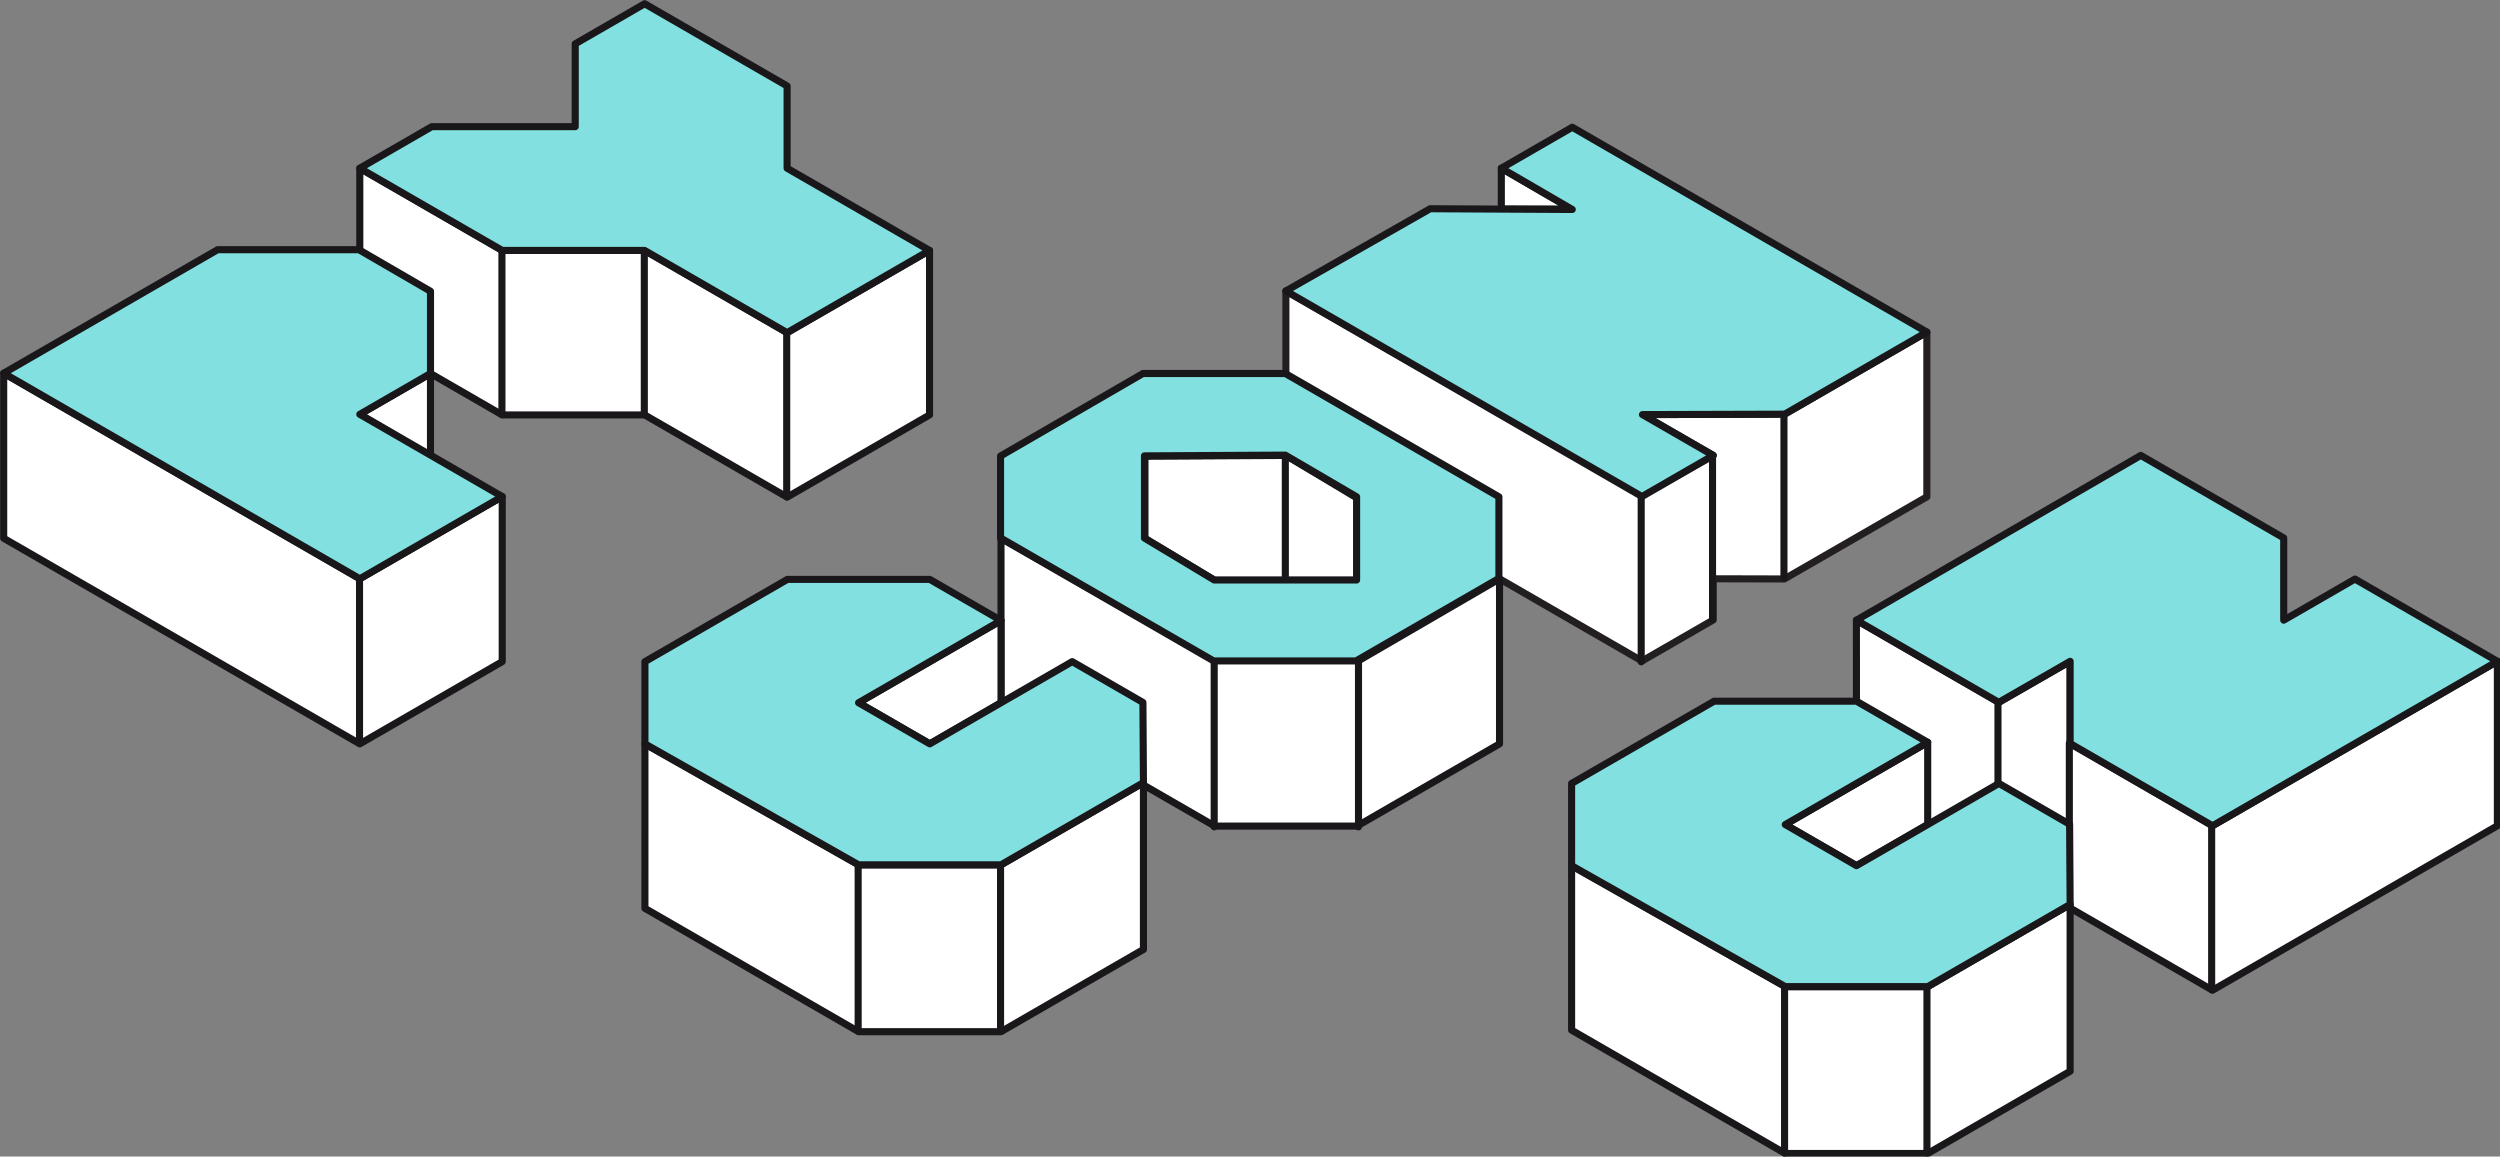<?xml version="1.0" encoding="UTF-8" standalone="no"?>
<!-- Generator: Adobe Illustrator 16.0.0, SVG Export Plug-In . SVG Version: 6.00 Build 0)  -->

<svg
   xmlns:dc="http://purl.org/dc/elements/1.1/"
   xmlns:cc="http://creativecommons.org/ns#"
   xmlns:rdf="http://www.w3.org/1999/02/22-rdf-syntax-ns#"
   xmlns:svg="http://www.w3.org/2000/svg"
   xmlns="http://www.w3.org/2000/svg"
   xmlns:sodipodi="http://sodipodi.sourceforge.net/DTD/sodipodi-0.dtd"
   xmlns:inkscape="http://www.inkscape.org/namespaces/inkscape"
   version="1.1"
   id="Layer_1"
   x="0px"
   y="0px"
   width="651.717"
   height="301.497"
   viewBox="0.0 0.0 651.717 301.497"
   enable-background="new 0 0 841.891 595.281"
   xml:space="preserve"
   inkscape:version="0.92+devel unknown"
   sodipodi:docname="pyconlogo.svg"><rect x="0.0" y="0.0" width="651.717" height="301.497" fill="#808080" stroke="none"/><sodipodi:namedview
     pagecolor="#ffffff"
     bordercolor="#666666"
     borderopacity="1"
     objecttolerance="10"
     gridtolerance="10"
     guidetolerance="10"
     inkscape:pageopacity="0"
     inkscape:pageshadow="2"
     inkscape:window-width="1848"
     inkscape:window-height="1056"
     id="namedview83"
     showgrid="false"
     inkscape:zoom="1.4611982"
     inkscape:cx="362.85875"
     inkscape:cy="26.615389"
     inkscape:window-x="72"
     inkscape:window-y="0"
     inkscape:window-maximized="1"
     inkscape:current-layer="Layer_1"
     inkscape:document-rotation="0"
     inkscape:document-units="px" /><defs
     id="defs85" /><polygon
     stroke-miterlimit="10"
     points="516.551,268.296 533.985,258.539 516.696,248.565 551.439,248.462 586.179,228.405 586.179,268.656 551.363,288.724 533.985,288.679 533.985,298.736 516.578,308.773 429.578,258.544 429.578,218.359 "
     id="polygon5"
     style="fill:#ffffff;stroke:#231f20;stroke-width:1.735;stroke-linecap:round;stroke-linejoin:round;stroke-miterlimit:10"
     transform="matrix(1.067,0,0,1.067,-123.15,-157.141)" /><polygon
     stroke-miterlimit="10"
     points="655.971,349.023 725.57,308.839 725.57,349.023 655.969,389.207 568.988,338.986 568.97,298.794 603.745,318.871 621.187,308.849 621.187,328.921 "
     id="polygon7"
     style="fill:#ffffff;stroke:#1a171b;stroke-width:1.735;stroke-linecap:round;stroke-linejoin:round;stroke-miterlimit:10"
     transform="matrix(1.067,0,0,1.067,-123.15,-157.141)" /><polygon
     stroke-miterlimit="10"
     points="481.78,288.679 481.78,329.011 446.98,349.101 412.179,349.101 359.981,318.964 359.981,278.783 412.195,308.628 447.462,308.628 "
     id="polygon9"
     style="fill:#ffffff;stroke:#1a171b;stroke-width:1.735;stroke-linecap:round;stroke-linejoin:round;stroke-miterlimit:10"
     transform="matrix(1.067,0,0,1.067,-123.15,-157.141)" /><polygon
     stroke-miterlimit="10"
     points="307.719,268.736 272.918,248.646 238.117,248.646 203.319,228.553 203.319,188.371 238.121,208.463 272.918,208.463 307.718,228.553 342.518,208.463 342.518,248.646 "
     id="polygon11"
     style="fill:#ffffff;stroke:#1a171b;stroke-width:1.735;stroke-linecap:round;stroke-linejoin:round;stroke-miterlimit:10"
     transform="matrix(1.067,0,0,1.067,-123.15,-157.141)" /><g
     id="g13"
     transform="matrix(1.067,0,0,1.067,-123.15,-157.141)"><polygon
       stroke-miterlimit="10"
       points="203.319,329.011 116.32,278.783 116.32,238.452 203.319,288.679 238.121,268.591 238.121,308.919 "
       id="polygon15"
       style="fill:#ffffff;stroke:#1a171b;stroke-width:1.735;stroke-linecap:round;stroke-linejoin:round;stroke-miterlimit:10" /><polygon
       stroke-miterlimit="10"
       points="203.319,248.499 220.593,258.763 220.593,238.526 "
       id="polygon17"
       style="fill:#ffffff;stroke:#1a171b;stroke-width:1.735;stroke-linecap:round;stroke-linejoin:round;stroke-miterlimit:10" /></g><g
     id="g19"
     transform="matrix(1.067,0,0,1.067,-123.15,-157.141)"><polygon
       stroke-miterlimit="10"
       points="394.781,338.472 394.781,379.238 359.981,399.332 325.182,399.332 272.98,369.193 272.982,329.011 325.182,358.564 359.98,358.564 "
       id="polygon21"
       style="fill:#ffffff;stroke:#1a171b;stroke-width:1.735;stroke-linecap:round;stroke-linejoin:round;stroke-miterlimit:10" /><polygon
       stroke-miterlimit="10"
       points="359.98,298.875 359.98,318.964 342.58,329.011 325.182,318.966 "
       id="polygon23"
       style="fill:#ffffff;stroke:#1a171b;stroke-width:1.735;stroke-linecap:round;stroke-linejoin:round;stroke-miterlimit:10" /></g><g
     id="g25"
     transform="matrix(1.067,0,0,1.067,-123.15,-157.141)"><polygon
       stroke-miterlimit="10"
       points="621.187,368.234 621.187,409 586.388,429.093 551.589,429.093 499.387,398.955 499.388,358.773 551.589,388.326 586.386,388.326 "
       id="polygon27"
       style="fill:#ffffff;stroke:#1a171b;stroke-width:1.735;stroke-linecap:round;stroke-linejoin:round;stroke-miterlimit:10" /><polygon
       stroke-miterlimit="10"
       points="586.386,328.636 586.386,348.726 568.986,358.773 551.589,348.728 "
       id="polygon29"
       style="fill:#ffffff;stroke:#1a171b;stroke-width:1.735;stroke-linecap:round;stroke-linejoin:round;stroke-miterlimit:10" /></g><line
     stroke-miterlimit="10"
     x1="93.724"
     y1="150.783"
     x2="93.724"
     y2="192.257"
     id="line31"
     style="fill:none;stroke:#1a171b;stroke-width:1.85;stroke-linecap:round;stroke-linejoin:round;stroke-miterlimit:10" /><line
     stroke-miterlimit="10"
     x1="130.846"
     y1="65.22"
     x2="130.846"
     y2="108.082"
     id="line33"
     style="fill:none;stroke:#1a171b;stroke-width:1.85;stroke-linecap:round;stroke-linejoin:round;stroke-miterlimit:10" /><line
     stroke-miterlimit="10"
     x1="167.963"
     y1="65.22"
     x2="167.963"
     y2="108.082"
     id="line35"
     style="fill:none;stroke:#1a171b;stroke-width:1.85;stroke-linecap:round;stroke-linejoin:round;stroke-miterlimit:10" /><line
     stroke-miterlimit="10"
     x1="205.083"
     y1="86.649"
     x2="205.083"
     y2="129.511"
     id="line37"
     style="fill:none;stroke:#1a171b;stroke-width:1.85;stroke-linecap:round;stroke-linejoin:round;stroke-miterlimit:10" /><line
     stroke-miterlimit="10"
     x1="223.711"
     y1="225.328"
     x2="223.711"
     y2="268.813"
     id="line39"
     style="fill:none;stroke:#1a171b;stroke-width:1.85;stroke-linecap:round;stroke-linejoin:round;stroke-miterlimit:10" /><line
     stroke-miterlimit="10"
     x1="260.829"
     y1="225.328"
     x2="260.829"
     y2="268.813"
     id="line41"
     style="fill:none;stroke:#1a171b;stroke-width:1.85;stroke-linecap:round;stroke-linejoin:round;stroke-miterlimit:10" /><line
     stroke-miterlimit="10"
     x1="465.212"
     y1="257.074"
     x2="465.212"
     y2="300.558"
     id="line43"
     style="fill:none;stroke:#1a171b;stroke-width:1.85;stroke-linecap:round;stroke-linejoin:round;stroke-miterlimit:10" /><line
     stroke-miterlimit="10"
     x1="502.329"
     y1="257.074"
     x2="502.329"
     y2="300.558"
     id="line45"
     style="fill:none;stroke:#1a171b;stroke-width:1.85;stroke-linecap:round;stroke-linejoin:round;stroke-miterlimit:10" /><line
     stroke-miterlimit="10"
     x1="316.525"
     y1="172.062"
     x2="316.525"
     y2="215.548"
     id="line47"
     style="fill:none;stroke:#1a171b;stroke-width:1.85;stroke-linecap:round;stroke-linejoin:round;stroke-miterlimit:10" /><line
     stroke-miterlimit="10"
     x1="354.143"
     y1="172.062"
     x2="354.143"
     y2="215.548"
     id="line49"
     style="fill:none;stroke:#1a171b;stroke-width:1.85;stroke-linecap:round;stroke-linejoin:round;stroke-miterlimit:10" /><line
     stroke-miterlimit="10"
     x1="576.551"
     y1="215.15"
     x2="576.551"
     y2="258.013"
     id="line51"
     style="fill:none;stroke:#1a171b;stroke-width:1.85;stroke-linecap:round;stroke-linejoin:round;stroke-miterlimit:10" /><line
     stroke-miterlimit="10"
     x1="539.45"
     y1="193.717"
     x2="539.45"
     y2="236.582"
     id="line53"
     style="fill:none;stroke:#1a171b;stroke-width:1.85;stroke-linecap:round;stroke-linejoin:round;stroke-miterlimit:10" /><line
     stroke-miterlimit="10"
     x1="520.845"
     y1="182.919"
     x2="520.845"
     y2="225.782"
     id="line55"
     style="fill:none;stroke:#1a171b;stroke-width:1.85;stroke-linecap:round;stroke-linejoin:round;stroke-miterlimit:10" /><line
     stroke-miterlimit="10"
     x1="427.838"
     y1="129.042"
     x2="427.838"
     y2="172.53"
     id="line57"
     style="fill:none;stroke:#1a171b;stroke-width:1.85;stroke-linecap:round;stroke-linejoin:round;stroke-miterlimit:10" /><line
     stroke-miterlimit="10"
     x1="446.435"
     y1="118.634"
     x2="446.435"
     y2="161.511"
     id="line59"
     style="fill:none;stroke:#1a171b;stroke-width:1.85;stroke-linecap:round;stroke-linejoin:round;stroke-miterlimit:10" /><line
     stroke-miterlimit="10"
     x1="465.052"
     y1="107.885"
     x2="465.052"
     y2="150.628"
     id="line61"
     style="fill:none;stroke:#1a171b;stroke-width:1.85;stroke-linecap:round;stroke-linejoin:round;stroke-miterlimit:10" /><polygon
     stroke-miterlimit="10"
     points="412.197,289.07 446.998,289.07 446.998,268.986 429.578,258.544 395.15,258.728 395.15,278.82 "
     id="polygon63"
     style="fill:#ffffff;stroke:#1a171b;stroke-width:1.735;stroke-linecap:round;stroke-linejoin:round;stroke-miterlimit:10"
     transform="matrix(1.067,0,0,1.067,-123.15,-157.141)" /><line
     stroke-miterlimit="10"
     x1="335.067"
     y1="118.639"
     x2="335.067"
     y2="150.786"
     id="line65"
     style="fill:none;stroke:#1a171b;stroke-width:1.85;stroke-linecap:round;stroke-linejoin:round;stroke-miterlimit:10" /><polygon
     stroke-miterlimit="10"
     points="499.387,198.359 482.216,188.371 482.216,198.359 "
     id="polygon67"
     style="fill:#ffffff;stroke:#1a171b;stroke-width:1.735;stroke-linecap:round;stroke-linejoin:round;stroke-miterlimit:10"
     transform="matrix(1.067,0,0,1.067,-123.15,-157.141)" /><polygon
     stroke-miterlimit="10"
     points="482.216,188.371 499.55,198.452 464.841,198.27 429.578,218.359 516.576,268.587 533.985,258.539 516.696,248.565 551.439,248.462 586.179,228.405 499.55,178.362 "
     id="polygon69"
     style="fill:#82E1E0;stroke:#1a171b;stroke-width:1.735;stroke-linecap:round;stroke-linejoin:round;stroke-miterlimit:10"
     transform="matrix(1.067,0,0,1.067,-123.15,-157.141)" /><polygon
     stroke-miterlimit="10"
     points="359.981,298.873 325.182,318.966 342.58,329.011 377.381,308.919 394.652,318.894 394.781,338.472 359.98,358.564 325.182,358.564 272.982,329.011 272.982,308.921 307.783,288.83 342.581,288.83 "
     id="polygon71"
     style="fill:#82E1E0;stroke:#1a171b;stroke-width:1.735;stroke-linecap:round;stroke-linejoin:round;stroke-miterlimit:10"
     transform="matrix(1.067,0,0,1.067,-123.15,-157.141)" /><polygon
     stroke-miterlimit="10"
     points="586.388,328.636 551.589,348.728 568.986,358.773 603.787,338.681 621.058,348.656 621.187,368.234 586.386,388.326 551.589,388.326 499.388,358.773 499.388,338.683 534.19,318.591 568.988,318.591 "
     id="polygon73"
     style="fill:#82E1E0;stroke:#1a171b;stroke-width:1.735;stroke-linecap:round;stroke-linejoin:round;stroke-miterlimit:10"
     transform="matrix(1.067,0,0,1.067,-123.15,-157.141)" /><polygon
     stroke-miterlimit="10"
     points="621.187,308.849 621.187,328.921 655.971,349.023 725.57,308.839 690.769,288.75 673.369,298.794 673.369,278.701 638.444,258.539 568.974,298.794 603.745,318.871 "
     id="polygon75"
     style="fill:#82E1E0;stroke:#1a171b;stroke-width:1.735;stroke-linecap:round;stroke-linejoin:round;stroke-miterlimit:10"
     transform="matrix(1.067,0,0,1.067,-123.15,-157.141)" /><path
     stroke-miterlimit="10"
     d="m 335.069,97.365 h -37.119 l -37.12,21.509 v 21.355 l 55.54,32.068 h 37.122 l 37.254,-21.513 v -21.273 z m 18.579,53.836 h -37.121 l -18.183,-10.933 v -21.431 l 36.723,-0.196 18.581,10.87 z"
     id="path77"
     inkscape:connector-curvature="0"
     style="fill:#82E1E0;stroke:#1a171b;stroke-width:1.85;stroke-linecap:round;stroke-linejoin:round;stroke-miterlimit:10" /><polygon
     stroke-miterlimit="10"
     points="307.718,228.553 342.518,208.463 307.719,188.371 307.719,168.278 272.918,148.187 255.953,157.982 255.953,178.218 220.904,178.218 203.319,188.371 238.121,208.463 272.918,208.463 "
     id="polygon79"
     style="fill:#82E1E0;stroke:#1a171b;stroke-width:1.735;stroke-linecap:round;stroke-linejoin:round;stroke-miterlimit:10"
     transform="matrix(1.067,0,0,1.067,-123.15,-157.141)" /><polygon
     stroke-miterlimit="10"
     points="116.32,238.451 203.321,288.679 238.122,268.591 203.321,248.499 220.594,238.525 220.594,218.433 203.104,208.278 168.578,208.28 "
     id="polygon81"
     style="fill:#82E1E0;stroke:#1a171b;stroke-width:1.735;stroke-linecap:round;stroke-linejoin:round;stroke-miterlimit:10"
     transform="matrix(1.067,0,0,1.067,-123.15,-157.141)" /></svg>